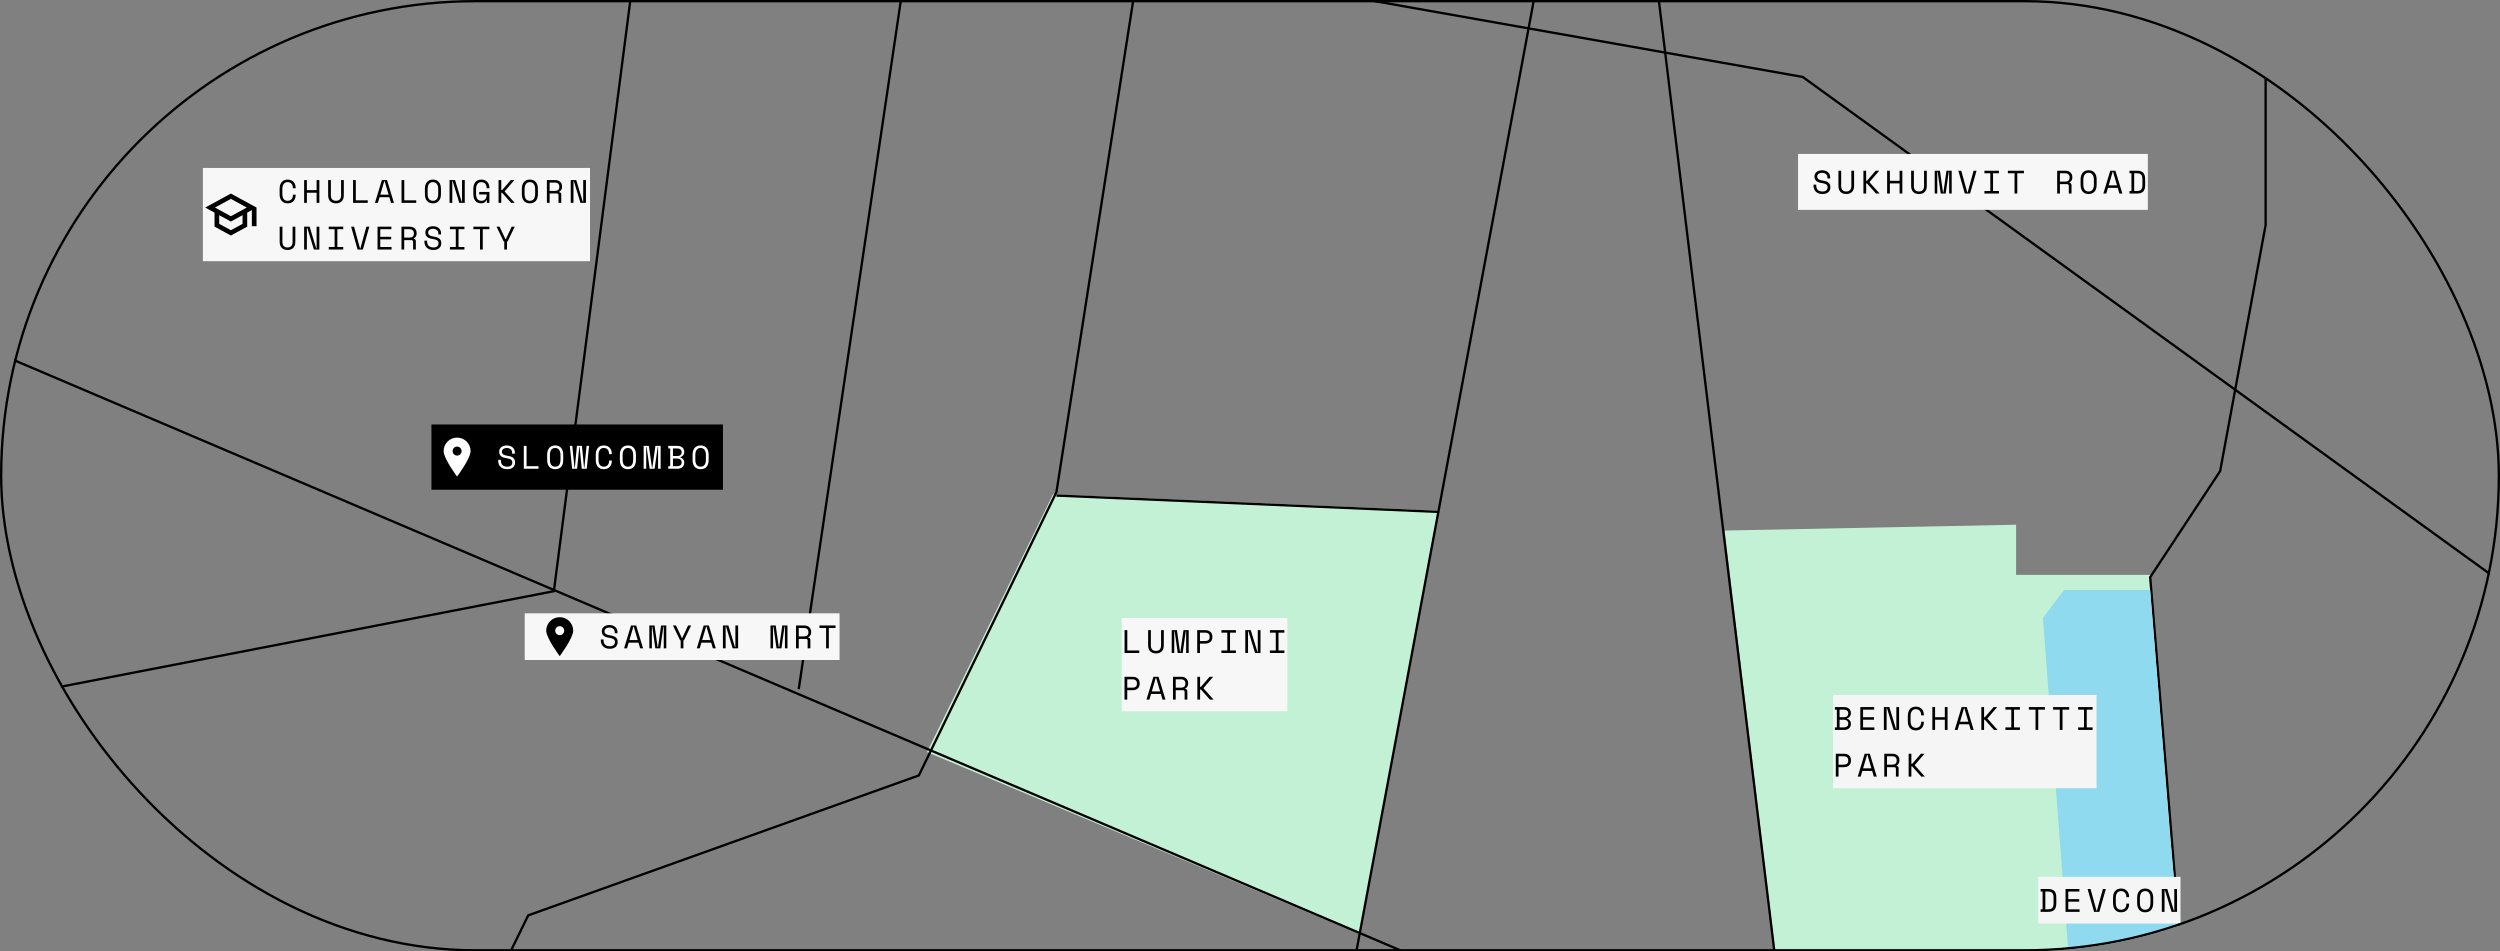 <svg width="1072" height="408" viewBox="0 0 1072 408" fill="none"
    xmlns="http://www.w3.org/2000/svg">
    <rect x="0" y="0" width="1072" height="408" fill="#808080" stroke="none"/>
    <g clip-path="url(#clip0_2157_3641)">
        <path d="M864.5 246.5H922L931 359.5L939.5 436L763.5 427.5L739.5 227.5L864.5 225V246.5Z" fill="#C3F1D5"/>
        <path d="M710.5 -6.5L762.5 421.5" stroke="black"/>
        <path d="M936 417.5L922 247.5L952 202L971.5 96.5V-7.5" stroke="black"/>
        <path d="M885 253H922L930.5 358.5L934.5 401.5H920.5L888 423L876 265L885 253Z" fill="#8FDAEE"/>
        <path d="M583 400.5L616.5 219L451.5 212L397.5 322.5L583 400.5Z" fill="#C3F1D5"/>
        <rect width="113" height="40" transform="translate(786 298)" fill="#F5F5F5"/>
        <path d="M786.798 311.908H787.638V304.292H786.798V303.2H790.76C791.227 303.2 791.637 303.265 791.992 303.396C792.356 303.527 792.659 303.704 792.902 303.928C793.154 304.152 793.341 304.423 793.462 304.74C793.593 305.048 793.658 305.384 793.658 305.748V305.916C793.658 306.187 793.616 306.434 793.532 306.658C793.448 306.882 793.331 307.083 793.182 307.26C793.033 307.437 792.855 307.591 792.65 307.722C792.454 307.843 792.239 307.937 792.006 308.002V308.17C792.473 308.301 792.865 308.553 793.182 308.926C793.499 309.29 793.658 309.738 793.658 310.27V310.438C793.658 310.802 793.593 311.143 793.462 311.46C793.341 311.768 793.154 312.039 792.902 312.272C792.659 312.496 792.356 312.673 791.992 312.804C791.637 312.935 791.227 313 790.76 313H786.798V311.908ZM788.814 311.908H790.676C791.227 311.908 791.675 311.773 792.02 311.502C792.365 311.222 792.538 310.839 792.538 310.354V310.27C792.538 309.766 792.375 309.369 792.048 309.08C791.721 308.781 791.278 308.632 790.718 308.632H788.814V311.908ZM788.814 307.54H790.718C791.278 307.54 791.721 307.395 792.048 307.106C792.375 306.817 792.538 306.42 792.538 305.916V305.832C792.538 305.356 792.365 304.983 792.02 304.712C791.675 304.432 791.227 304.292 790.676 304.292H788.814V307.54ZM797.708 303.2H803.644V304.292H798.884V307.54H803.56V308.632H798.884V311.908H803.728V313H797.708V303.2ZM812.987 312.496H813.155V303.2H814.331V313H811.979L809.151 303.704H808.983V313H807.807V303.2H810.159L812.987 312.496ZM821.517 312.104C821.918 312.104 822.259 312.039 822.539 311.908C822.828 311.768 823.061 311.586 823.239 311.362C823.425 311.129 823.561 310.867 823.645 310.578C823.738 310.279 823.785 309.967 823.785 309.64V309.472H824.961V309.64C824.961 310.135 824.886 310.601 824.737 311.04C824.587 311.469 824.368 311.847 824.079 312.174C823.789 312.491 823.43 312.743 823.001 312.93C822.571 313.107 822.077 313.196 821.517 313.196C820.434 313.196 819.589 312.855 818.983 312.174C818.376 311.493 818.073 310.499 818.073 309.192V307.008C818.073 305.739 818.376 304.754 818.983 304.054C819.589 303.354 820.434 303.004 821.517 303.004C822.077 303.004 822.571 303.097 823.001 303.284C823.43 303.461 823.789 303.713 824.079 304.04C824.368 304.357 824.587 304.735 824.737 305.174C824.886 305.603 824.961 306.065 824.961 306.56V306.728H823.785V306.56C823.775 306.243 823.724 305.935 823.631 305.636C823.547 305.337 823.411 305.076 823.225 304.852C823.047 304.619 822.819 304.437 822.539 304.306C822.259 304.166 821.918 304.096 821.517 304.096C820.761 304.096 820.191 304.371 819.809 304.922C819.435 305.473 819.249 306.196 819.249 307.092V309.108C819.249 310.069 819.435 310.811 819.809 311.334C820.191 311.847 820.761 312.104 821.517 312.104ZM828.591 303.2H829.767V307.54H833.939V303.2H835.115V313H833.939V308.632H829.767V313H828.591V303.2ZM844.345 310.564H840.145L839.431 313H838.171L841.139 303.2H843.351L846.319 313H845.059L844.345 310.564ZM842.161 303.704L840.467 309.472H844.023L842.329 303.704H842.161ZM850.776 313H849.6V303.2H850.776V307.54H851.098L854.864 303.2H856.32V303.284L852.26 308.016V308.184L856.488 312.916V313H855.004L851.098 308.632H850.776V313ZM859.922 303.2H866.138V304.292H863.618V311.908H866.138V313H859.922V311.908H862.442V304.292H859.922V303.2ZM869.978 303.2H876.866V304.292H874.01V313H872.834V304.292H869.978V303.2ZM880.37 303.2H887.258V304.292H884.402V313H883.226V304.292H880.37V303.2ZM891.099 303.2H897.315V304.292H894.795V311.908H897.315V313H891.099V311.908H893.619V304.292H891.099V303.2ZM788.366 328.968V333H787.19V323.2H790.69C791.194 323.2 791.633 323.275 792.006 323.424C792.379 323.564 792.687 323.755 792.93 323.998C793.182 324.241 793.369 324.525 793.49 324.852C793.621 325.169 793.686 325.505 793.686 325.86V326.28C793.686 326.635 793.621 326.975 793.49 327.302C793.369 327.629 793.182 327.918 792.93 328.17C792.678 328.413 792.365 328.609 791.992 328.758C791.619 328.898 791.185 328.968 790.69 328.968H788.366ZM788.366 327.876H790.55C791.857 327.876 792.51 327.316 792.51 326.196V325.944C792.51 325.449 792.347 325.053 792.02 324.754C791.703 324.446 791.213 324.292 790.55 324.292H788.366V327.876ZM802.776 330.564H798.576L797.862 333H796.602L799.57 323.2H801.782L804.75 333H803.49L802.776 330.564ZM800.592 323.704L798.898 329.472H802.454L800.76 323.704H800.592ZM814.135 333H812.959V329.724C812.959 329.481 812.903 329.295 812.791 329.164C812.679 329.033 812.483 328.968 812.203 328.968H809.151V333H807.975V323.2H811.475C811.979 323.2 812.417 323.275 812.791 323.424C813.164 323.564 813.472 323.755 813.715 323.998C813.967 324.241 814.153 324.525 814.275 324.852C814.405 325.169 814.471 325.505 814.471 325.86V326.28C814.471 326.644 814.368 327.008 814.163 327.372C813.967 327.736 813.659 328.016 813.239 328.212V328.38C813.519 328.427 813.738 328.539 813.897 328.716C814.055 328.893 814.135 329.145 814.135 329.472V333ZM809.151 327.876H811.335C811.997 327.876 812.487 327.736 812.805 327.456C813.131 327.167 813.295 326.747 813.295 326.196V325.944C813.295 325.449 813.131 325.053 812.805 324.754C812.487 324.446 811.997 324.292 811.335 324.292H809.151V327.876ZM819.599 333H818.423V323.2H819.599V327.54H819.921L823.687 323.2H825.143V323.284L821.083 328.016V328.184L825.311 332.916V333H823.827L819.921 328.632H819.599V333Z" fill="black"/>
        <rect width="61" height="20" transform="translate(874 376)" fill="#F5F5F5"/>
        <path d="M875.022 381.2H878.242C879.455 381.2 880.342 381.489 880.902 382.068C881.462 382.647 881.742 383.571 881.742 384.84V387.36C881.742 388.629 881.462 389.553 880.902 390.132C880.342 390.711 879.455 391 878.242 391H875.022V389.894H875.862V382.292H875.022V381.2ZM878.074 389.908C878.503 389.908 878.872 389.866 879.18 389.782C879.497 389.698 879.759 389.558 879.964 389.362C880.169 389.157 880.319 388.886 880.412 388.55C880.515 388.214 880.566 387.789 880.566 387.276V384.924C880.566 384.411 880.515 383.986 880.412 383.65C880.319 383.314 880.169 383.048 879.964 382.852C879.759 382.647 879.497 382.502 879.18 382.418C878.872 382.334 878.503 382.292 878.074 382.292H877.038V389.908H878.074ZM885.708 381.2H891.644V382.292H886.884V385.54H891.56V386.632H886.884V389.908H891.728V391H885.708V381.2ZM895.163 381.2H896.423L898.985 390.496H899.153L901.715 381.2H902.975L900.203 391H897.935L895.163 381.2ZM909.517 390.104C909.918 390.104 910.259 390.039 910.539 389.908C910.828 389.768 911.061 389.586 911.239 389.362C911.425 389.129 911.561 388.867 911.645 388.578C911.738 388.279 911.785 387.967 911.785 387.64V387.472H912.961V387.64C912.961 388.135 912.886 388.601 912.737 389.04C912.587 389.469 912.368 389.847 912.079 390.174C911.789 390.491 911.43 390.743 911.001 390.93C910.571 391.107 910.077 391.196 909.517 391.196C908.434 391.196 907.589 390.855 906.983 390.174C906.376 389.493 906.073 388.499 906.073 387.192V385.008C906.073 383.739 906.376 382.754 906.983 382.054C907.589 381.354 908.434 381.004 909.517 381.004C910.077 381.004 910.571 381.097 911.001 381.284C911.43 381.461 911.789 381.713 912.079 382.04C912.368 382.357 912.587 382.735 912.737 383.174C912.886 383.603 912.961 384.065 912.961 384.56V384.728H911.785V384.56C911.775 384.243 911.724 383.935 911.631 383.636C911.547 383.337 911.411 383.076 911.225 382.852C911.047 382.619 910.819 382.437 910.539 382.306C910.259 382.166 909.918 382.096 909.517 382.096C908.761 382.096 908.191 382.371 907.809 382.922C907.435 383.473 907.249 384.196 907.249 385.092V387.108C907.249 388.069 907.435 388.811 907.809 389.334C908.191 389.847 908.761 390.104 909.517 390.104ZM916.409 385.008C916.409 383.739 916.712 382.754 917.319 382.054C917.926 381.354 918.77 381.004 919.853 381.004C920.936 381.004 921.78 381.354 922.387 382.054C922.994 382.754 923.297 383.739 923.297 385.008V387.192C923.297 388.499 922.994 389.493 922.387 390.174C921.78 390.855 920.936 391.196 919.853 391.196C918.77 391.196 917.926 390.855 917.319 390.174C916.712 389.493 916.409 388.499 916.409 387.192V385.008ZM919.853 390.104C920.609 390.104 921.174 389.847 921.547 389.334C921.93 388.811 922.121 388.069 922.121 387.108V385.092C922.121 384.196 921.93 383.473 921.547 382.922C921.174 382.371 920.609 382.096 919.853 382.096C919.097 382.096 918.528 382.371 918.145 382.922C917.772 383.473 917.585 384.196 917.585 385.092V387.108C917.585 388.069 917.772 388.811 918.145 389.334C918.528 389.847 919.097 390.104 919.853 390.104ZM932.163 390.496H932.331V381.2H933.507V391H931.155L928.327 381.704H928.159V391H926.983V381.2H929.335L932.163 390.496Z" fill="black"/>
        <path d="M270.5 -1.5L237.5 253.5L-2.5 300" stroke="black"/>
        <path d="M387.5 -8L342.5 295.5" stroke="black"/>
        <path d="M5 154L634.5 422" stroke="black"/>
        <path d="M659.5 -9.5L616.774 219.5M577.5 430L616.774 219.5M616.774 219.5L453 212.5" stroke="black"/>
        <path d="M215.5 415L226.5 392.5L394 332.5L453 211L491.5 -35.5" stroke="black"/>
        <path d="M1100 269.5L773 33L462.5 -22" stroke="black"/>
        <rect width="125" height="28" transform="translate(185 182)" fill="black"/>
        <path d="M201.786 193.428C201.786 196.63 196 204.357 196 204.357C196 204.357 190.214 196.63 190.214 193.428C190.214 191.894 190.824 190.422 191.909 189.337C192.994 188.252 194.466 187.643 196 187.643C197.535 187.643 199.006 188.252 200.091 189.337C201.176 190.422 201.786 191.894 201.786 193.428Z" fill="white"/>
        <path d="M196 195.357C197.065 195.357 197.929 194.494 197.929 193.429C197.929 192.363 197.065 191.5 196 191.5C194.935 191.5 194.072 192.363 194.072 193.429C194.072 194.494 194.935 195.357 196 195.357Z" fill="black"/>
        <path d="M219.594 194.028C219.594 193.711 219.529 193.431 219.398 193.188C219.277 192.945 219.109 192.745 218.894 192.586C218.679 192.427 218.432 192.306 218.152 192.222C217.872 192.138 217.578 192.096 217.27 192.096C216.999 192.096 216.743 192.133 216.5 192.208C216.257 192.273 216.038 192.371 215.842 192.502C215.655 192.633 215.506 192.796 215.394 192.992C215.282 193.179 215.226 193.398 215.226 193.65V193.734C215.226 194.005 215.282 194.238 215.394 194.434C215.506 194.621 215.669 194.784 215.884 194.924C216.108 195.055 216.383 195.167 216.71 195.26C217.037 195.344 217.419 195.419 217.858 195.484C218.885 195.643 219.641 195.946 220.126 196.394C220.611 196.833 220.854 197.425 220.854 198.172V198.34C220.854 198.76 220.779 199.147 220.63 199.502C220.49 199.847 220.275 200.146 219.986 200.398C219.706 200.65 219.356 200.846 218.936 200.986C218.516 201.126 218.031 201.196 217.48 201.196C216.855 201.196 216.299 201.107 215.814 200.93C215.338 200.743 214.937 200.491 214.61 200.174C214.293 199.847 214.05 199.469 213.882 199.04C213.714 198.601 213.63 198.125 213.63 197.612V197.192H214.806V197.528C214.806 198.387 215.039 199.031 215.506 199.46C215.982 199.889 216.64 200.104 217.48 200.104C218.208 200.104 218.754 199.945 219.118 199.628C219.491 199.301 219.678 198.872 219.678 198.34V198.256C219.678 197.743 219.487 197.351 219.104 197.08C218.731 196.809 218.119 196.613 217.27 196.492C216.775 196.427 216.327 196.329 215.926 196.198C215.534 196.058 215.198 195.881 214.918 195.666C214.638 195.442 214.423 195.176 214.274 194.868C214.125 194.56 214.05 194.196 214.05 193.776V193.608C214.05 193.225 214.129 192.875 214.288 192.558C214.447 192.241 214.666 191.965 214.946 191.732C215.235 191.499 215.576 191.321 215.968 191.2C216.369 191.069 216.808 191.004 217.284 191.004C217.835 191.004 218.325 191.083 218.754 191.242C219.193 191.401 219.561 191.615 219.86 191.886C220.159 192.147 220.383 192.46 220.532 192.824C220.691 193.179 220.77 193.552 220.77 193.944V194.532H219.594V194.028ZM224.61 191.2H225.786V199.908H230.91V201H224.61V191.2ZM234.625 195.008C234.625 193.739 234.928 192.754 235.535 192.054C236.141 191.354 236.986 191.004 238.069 191.004C239.151 191.004 239.996 191.354 240.603 192.054C241.209 192.754 241.513 193.739 241.513 195.008V197.192C241.513 198.499 241.209 199.493 240.603 200.174C239.996 200.855 239.151 201.196 238.069 201.196C236.986 201.196 236.141 200.855 235.535 200.174C234.928 199.493 234.625 198.499 234.625 197.192V195.008ZM238.069 200.104C238.825 200.104 239.389 199.847 239.763 199.334C240.145 198.811 240.337 198.069 240.337 197.108V195.092C240.337 194.196 240.145 193.473 239.763 192.922C239.389 192.371 238.825 192.096 238.069 192.096C237.313 192.096 236.743 192.371 236.361 192.922C235.987 193.473 235.801 194.196 235.801 195.092V197.108C235.801 198.069 235.987 198.811 236.361 199.334C236.743 199.847 237.313 200.104 238.069 200.104ZM251.597 201H249.455L248.545 191.704H248.377L247.467 201H245.325L244.331 191.2H245.395L246.333 200.496H246.501L247.383 191.2H249.539L250.421 200.496H250.589L251.527 191.2H252.591L251.597 201ZM258.909 200.104C259.31 200.104 259.651 200.039 259.931 199.908C260.22 199.768 260.454 199.586 260.631 199.362C260.818 199.129 260.953 198.867 261.037 198.578C261.13 198.279 261.177 197.967 261.177 197.64V197.472H262.353V197.64C262.353 198.135 262.278 198.601 262.129 199.04C261.98 199.469 261.76 199.847 261.471 200.174C261.182 200.491 260.822 200.743 260.393 200.93C259.964 201.107 259.469 201.196 258.909 201.196C257.826 201.196 256.982 200.855 256.375 200.174C255.768 199.493 255.465 198.499 255.465 197.192V195.008C255.465 193.739 255.768 192.754 256.375 192.054C256.982 191.354 257.826 191.004 258.909 191.004C259.469 191.004 259.964 191.097 260.393 191.284C260.822 191.461 261.182 191.713 261.471 192.04C261.76 192.357 261.98 192.735 262.129 193.174C262.278 193.603 262.353 194.065 262.353 194.56V194.728H261.177V194.56C261.168 194.243 261.116 193.935 261.023 193.636C260.939 193.337 260.804 193.076 260.617 192.852C260.44 192.619 260.211 192.437 259.931 192.306C259.651 192.166 259.31 192.096 258.909 192.096C258.153 192.096 257.584 192.371 257.201 192.922C256.828 193.473 256.641 194.196 256.641 195.092V197.108C256.641 198.069 256.828 198.811 257.201 199.334C257.584 199.847 258.153 200.104 258.909 200.104ZM265.801 195.008C265.801 193.739 266.105 192.754 266.711 192.054C267.318 191.354 268.163 191.004 269.245 191.004C270.328 191.004 271.173 191.354 271.779 192.054C272.386 192.754 272.689 193.739 272.689 195.008V197.192C272.689 198.499 272.386 199.493 271.779 200.174C271.173 200.855 270.328 201.196 269.245 201.196C268.163 201.196 267.318 200.855 266.711 200.174C266.105 199.493 265.801 198.499 265.801 197.192V195.008ZM269.245 200.104C270.001 200.104 270.566 199.847 270.939 199.334C271.322 198.811 271.513 198.069 271.513 197.108V195.092C271.513 194.196 271.322 193.473 270.939 192.922C270.566 192.371 270.001 192.096 269.245 192.096C268.489 192.096 267.92 192.371 267.537 192.922C267.164 193.473 266.977 194.196 266.977 195.092V197.108C266.977 198.069 267.164 198.811 267.537 199.334C267.92 199.847 268.489 200.104 269.245 200.104ZM275.998 191.2H278.238L279.554 200.496H279.722L281.038 191.2H283.278V201H282.186V191.704H282.018L280.702 201H278.574L277.258 191.704H277.09V201H275.998V191.2ZM286.544 199.908H287.384V192.292H286.544V191.2H290.506C290.973 191.2 291.383 191.265 291.738 191.396C292.102 191.527 292.405 191.704 292.648 191.928C292.9 192.152 293.087 192.423 293.208 192.74C293.339 193.048 293.404 193.384 293.404 193.748V193.916C293.404 194.187 293.362 194.434 293.278 194.658C293.194 194.882 293.077 195.083 292.928 195.26C292.779 195.437 292.601 195.591 292.396 195.722C292.2 195.843 291.985 195.937 291.752 196.002V196.17C292.219 196.301 292.611 196.553 292.928 196.926C293.245 197.29 293.404 197.738 293.404 198.27V198.438C293.404 198.802 293.339 199.143 293.208 199.46C293.087 199.768 292.9 200.039 292.648 200.272C292.405 200.496 292.102 200.673 291.738 200.804C291.383 200.935 290.973 201 290.506 201H286.544V199.908ZM288.56 199.908H290.422C290.973 199.908 291.421 199.773 291.766 199.502C292.111 199.222 292.284 198.839 292.284 198.354V198.27C292.284 197.766 292.121 197.369 291.794 197.08C291.467 196.781 291.024 196.632 290.464 196.632H288.56V199.908ZM288.56 195.54H290.464C291.024 195.54 291.467 195.395 291.794 195.106C292.121 194.817 292.284 194.42 292.284 193.916V193.832C292.284 193.356 292.111 192.983 291.766 192.712C291.421 192.432 290.973 192.292 290.422 192.292H288.56V195.54ZM296.978 195.008C296.978 193.739 297.281 192.754 297.888 192.054C298.495 191.354 299.339 191.004 300.422 191.004C301.505 191.004 302.349 191.354 302.956 192.054C303.563 192.754 303.866 193.739 303.866 195.008V197.192C303.866 198.499 303.563 199.493 302.956 200.174C302.349 200.855 301.505 201.196 300.422 201.196C299.339 201.196 298.495 200.855 297.888 200.174C297.281 199.493 296.978 198.499 296.978 197.192V195.008ZM300.422 200.104C301.178 200.104 301.743 199.847 302.116 199.334C302.499 198.811 302.69 198.069 302.69 197.108V195.092C302.69 194.196 302.499 193.473 302.116 192.922C301.743 192.371 301.178 192.096 300.422 192.096C299.666 192.096 299.097 192.371 298.714 192.922C298.341 193.473 298.154 194.196 298.154 195.092V197.108C298.154 198.069 298.341 198.811 298.714 199.334C299.097 199.847 299.666 200.104 300.422 200.104Z" fill="white"/>
        <rect width="166" height="40" transform="translate(87 72)" fill="#F7F7F7"/>
        <path d="M99 83L88 89L92 91.18V97.18L99 101L106 97.18V91.18L108 90.09V97H110V89L99 83ZM105.82 89L99 92.72L92.18 89L99 85.28L105.82 89ZM104 95.99L99 98.72L94 95.99V92.27L99 95L104 92.27V95.99Z" fill="black"/>
        <path d="M123.34 86.104C123.741 86.104 124.082 86.039 124.362 85.908C124.651 85.768 124.885 85.586 125.062 85.362C125.249 85.129 125.384 84.867 125.468 84.578C125.561 84.279 125.608 83.967 125.608 83.64V83.472H126.784V83.64C126.784 84.135 126.709 84.601 126.56 85.04C126.411 85.469 126.191 85.847 125.902 86.174C125.613 86.491 125.253 86.743 124.824 86.93C124.395 87.107 123.9 87.196 123.34 87.196C122.257 87.196 121.413 86.855 120.806 86.174C120.199 85.493 119.896 84.499 119.896 83.192V81.008C119.896 79.739 120.199 78.754 120.806 78.054C121.413 77.354 122.257 77.004 123.34 77.004C123.9 77.004 124.395 77.097 124.824 77.284C125.253 77.461 125.613 77.713 125.902 78.04C126.191 78.357 126.411 78.735 126.56 79.174C126.709 79.603 126.784 80.065 126.784 80.56V80.728H125.608V80.56C125.599 80.243 125.547 79.935 125.454 79.636C125.37 79.337 125.235 79.076 125.048 78.852C124.871 78.619 124.642 78.437 124.362 78.306C124.082 78.166 123.741 78.096 123.34 78.096C122.584 78.096 122.015 78.371 121.632 78.922C121.259 79.473 121.072 80.196 121.072 81.092V83.108C121.072 84.069 121.259 84.811 121.632 85.334C122.015 85.847 122.584 86.104 123.34 86.104ZM130.414 77.2H131.59V81.54H135.762V77.2H136.938V87H135.762V82.632H131.59V87H130.414V77.2ZM141.885 77.2V83.696C141.885 84.489 142.067 85.091 142.431 85.502C142.804 85.903 143.35 86.104 144.069 86.104C144.787 86.104 145.329 85.903 145.693 85.502C146.066 85.091 146.253 84.489 146.253 83.696V77.2H147.429V83.696C147.429 84.835 147.13 85.703 146.533 86.3C145.935 86.897 145.114 87.196 144.069 87.196C143.023 87.196 142.202 86.897 141.605 86.3C141.007 85.703 140.709 84.835 140.709 83.696V77.2H141.885ZM151.395 77.2H152.571V85.908H157.695V87H151.395V77.2ZM166.953 84.564H162.753L162.039 87H160.779L163.747 77.2H165.959L168.927 87H167.667L166.953 84.564ZM164.769 77.704L163.075 83.472H166.631L164.937 77.704H164.769ZM172.179 77.2H173.355V85.908H178.479V87H172.179V77.2ZM182.194 81.008C182.194 79.739 182.497 78.754 183.104 78.054C183.71 77.354 184.555 77.004 185.638 77.004C186.72 77.004 187.565 77.354 188.172 78.054C188.778 78.754 189.082 79.739 189.082 81.008V83.192C189.082 84.499 188.778 85.493 188.172 86.174C187.565 86.855 186.72 87.196 185.638 87.196C184.555 87.196 183.71 86.855 183.104 86.174C182.497 85.493 182.194 84.499 182.194 83.192V81.008ZM185.638 86.104C186.394 86.104 186.958 85.847 187.332 85.334C187.714 84.811 187.906 84.069 187.906 83.108V81.092C187.906 80.196 187.714 79.473 187.332 78.922C186.958 78.371 186.394 78.096 185.638 78.096C184.882 78.096 184.312 78.371 183.93 78.922C183.556 79.473 183.37 80.196 183.37 81.092V83.108C183.37 84.069 183.556 84.811 183.93 85.334C184.312 85.847 184.882 86.104 185.638 86.104ZM197.948 86.496H198.116V77.2H199.292V87H196.94L194.112 77.704H193.944V87H192.768V77.2H195.12L197.948 86.496ZM205.484 82.296H209.852V87H208.76V85.824H208.592C208.433 86.235 208.153 86.566 207.752 86.818C207.351 87.07 206.884 87.196 206.352 87.196C205.297 87.196 204.467 86.855 203.86 86.174C203.263 85.493 202.964 84.499 202.964 83.192V81.008C202.964 79.739 203.267 78.754 203.874 78.054C204.481 77.354 205.325 77.004 206.408 77.004C206.968 77.004 207.463 77.097 207.892 77.284C208.321 77.461 208.681 77.713 208.97 78.04C209.259 78.357 209.479 78.735 209.628 79.174C209.777 79.603 209.852 80.065 209.852 80.56V80.728H208.676V80.56C208.676 80.243 208.629 79.935 208.536 79.636C208.452 79.337 208.317 79.076 208.13 78.852C207.953 78.619 207.719 78.437 207.43 78.306C207.15 78.166 206.809 78.096 206.408 78.096C205.652 78.096 205.083 78.371 204.7 78.922C204.327 79.473 204.14 80.196 204.14 81.092V83.108C204.14 84.069 204.327 84.811 204.7 85.334C205.083 85.847 205.661 86.104 206.436 86.104C207.136 86.104 207.682 85.88 208.074 85.432C208.475 84.984 208.676 84.359 208.676 83.556V83.388H205.484V82.296ZM214.952 87H213.776V77.2H214.952V81.54H215.274L219.04 77.2H220.496V77.284L216.436 82.016V82.184L220.664 86.916V87H219.18L215.274 82.632H214.952V87ZM223.763 81.008C223.763 79.739 224.066 78.754 224.673 78.054C225.279 77.354 226.124 77.004 227.207 77.004C228.289 77.004 229.134 77.354 229.741 78.054C230.347 78.754 230.651 79.739 230.651 81.008V83.192C230.651 84.499 230.347 85.493 229.741 86.174C229.134 86.855 228.289 87.196 227.207 87.196C226.124 87.196 225.279 86.855 224.673 86.174C224.066 85.493 223.763 84.499 223.763 83.192V81.008ZM227.207 86.104C227.963 86.104 228.527 85.847 228.901 85.334C229.283 84.811 229.475 84.069 229.475 83.108V81.092C229.475 80.196 229.283 79.473 228.901 78.922C228.527 78.371 227.963 78.096 227.207 78.096C226.451 78.096 225.881 78.371 225.499 78.922C225.125 79.473 224.939 80.196 224.939 81.092V83.108C224.939 84.069 225.125 84.811 225.499 85.334C225.881 85.847 226.451 86.104 227.207 86.104ZM240.665 87H239.489V83.724C239.489 83.481 239.433 83.295 239.321 83.164C239.209 83.033 239.013 82.968 238.733 82.968H235.681V87H234.505V77.2H238.005C238.509 77.2 238.948 77.275 239.321 77.424C239.694 77.564 240.002 77.755 240.245 77.998C240.497 78.241 240.684 78.525 240.805 78.852C240.936 79.169 241.001 79.505 241.001 79.86V80.28C241.001 80.644 240.898 81.008 240.693 81.372C240.497 81.736 240.189 82.016 239.769 82.212V82.38C240.049 82.427 240.268 82.539 240.427 82.716C240.586 82.893 240.665 83.145 240.665 83.472V87ZM235.681 81.876H237.865C238.528 81.876 239.018 81.736 239.335 81.456C239.662 81.167 239.825 80.747 239.825 80.196V79.944C239.825 79.449 239.662 79.053 239.335 78.754C239.018 78.446 238.528 78.292 237.865 78.292H235.681V81.876ZM249.909 86.496H250.077V77.2H251.253V87H248.901L246.073 77.704H245.905V87H244.729V77.2H247.081L249.909 86.496ZM121.1 97.2V103.696C121.1 104.489 121.282 105.091 121.646 105.502C122.019 105.903 122.565 106.104 123.284 106.104C124.003 106.104 124.544 105.903 124.908 105.502C125.281 105.091 125.468 104.489 125.468 103.696V97.2H126.644V103.696C126.644 104.835 126.345 105.703 125.748 106.3C125.151 106.897 124.329 107.196 123.284 107.196C122.239 107.196 121.417 106.897 120.82 106.3C120.223 105.703 119.924 104.835 119.924 103.696V97.2H121.1ZM135.594 106.496H135.762V97.2H136.938V107H134.586L131.758 97.704H131.59V107H130.414V97.2H132.766L135.594 106.496ZM140.961 97.2H147.177V98.292H144.657V105.908H147.177V107H140.961V105.908H143.481V98.292H140.961V97.2ZM150.555 97.2H151.815L154.377 106.496H154.545L157.107 97.2H158.367L155.595 107H153.327L150.555 97.2ZM161.885 97.2H167.821V98.292H163.061V101.54H167.737V102.632H163.061V105.908H167.905V107H161.885V97.2ZM178.311 107H177.135V103.724C177.135 103.481 177.079 103.295 176.967 103.164C176.855 103.033 176.659 102.968 176.379 102.968H173.327V107H172.151V97.2H175.651C176.155 97.2 176.594 97.275 176.967 97.424C177.341 97.564 177.649 97.755 177.891 97.998C178.143 98.241 178.33 98.525 178.451 98.852C178.582 99.169 178.647 99.505 178.647 99.86V100.28C178.647 100.644 178.545 101.008 178.339 101.372C178.143 101.736 177.835 102.016 177.415 102.212V102.38C177.695 102.427 177.915 102.539 178.073 102.716C178.232 102.893 178.311 103.145 178.311 103.472V107ZM173.327 101.876H175.511C176.174 101.876 176.664 101.736 176.981 101.456C177.308 101.167 177.471 100.747 177.471 100.196V99.944C177.471 99.449 177.308 99.053 176.981 98.754C176.664 98.446 176.174 98.292 175.511 98.292H173.327V101.876ZM187.948 100.028C187.948 99.711 187.882 99.431 187.752 99.188C187.63 98.945 187.462 98.745 187.248 98.586C187.033 98.427 186.786 98.306 186.506 98.222C186.226 98.138 185.932 98.096 185.624 98.096C185.353 98.096 185.096 98.133 184.854 98.208C184.611 98.273 184.392 98.371 184.196 98.502C184.009 98.633 183.86 98.796 183.748 98.992C183.636 99.179 183.58 99.398 183.58 99.65V99.734C183.58 100.005 183.636 100.238 183.748 100.434C183.86 100.621 184.023 100.784 184.238 100.924C184.462 101.055 184.737 101.167 185.064 101.26C185.39 101.344 185.773 101.419 186.212 101.484C187.238 101.643 187.994 101.946 188.48 102.394C188.965 102.833 189.208 103.425 189.208 104.172V104.34C189.208 104.76 189.133 105.147 188.984 105.502C188.844 105.847 188.629 106.146 188.34 106.398C188.06 106.65 187.71 106.846 187.29 106.986C186.87 107.126 186.384 107.196 185.834 107.196C185.208 107.196 184.653 107.107 184.168 106.93C183.692 106.743 183.29 106.491 182.964 106.174C182.646 105.847 182.404 105.469 182.236 105.04C182.068 104.601 181.984 104.125 181.984 103.612V103.192H183.16V103.528C183.16 104.387 183.393 105.031 183.86 105.46C184.336 105.889 184.994 106.104 185.834 106.104C186.562 106.104 187.108 105.945 187.472 105.628C187.845 105.301 188.032 104.872 188.032 104.34V104.256C188.032 103.743 187.84 103.351 187.458 103.08C187.084 102.809 186.473 102.613 185.624 102.492C185.129 102.427 184.681 102.329 184.28 102.198C183.888 102.058 183.552 101.881 183.272 101.666C182.992 101.442 182.777 101.176 182.628 100.868C182.478 100.56 182.404 100.196 182.404 99.776V99.608C182.404 99.225 182.483 98.875 182.642 98.558C182.8 98.241 183.02 97.965 183.3 97.732C183.589 97.499 183.93 97.321 184.322 97.2C184.723 97.069 185.162 97.004 185.638 97.004C186.188 97.004 186.678 97.083 187.108 97.242C187.546 97.401 187.915 97.615 188.214 97.886C188.512 98.147 188.736 98.46 188.886 98.824C189.044 99.179 189.124 99.552 189.124 99.944V100.532H187.948V100.028ZM192.922 97.2H199.138V98.292H196.618V105.908H199.138V107H192.922V105.908H195.442V98.292H192.922V97.2ZM202.978 97.2H209.866V98.292H207.01V107H205.834V98.292H202.978V97.2ZM216.226 103.556H215.974L212.908 97.2H214.224L216.73 102.548H216.898L219.404 97.2H220.72L217.654 103.556H217.402V107H216.226V103.556Z" fill="black"/>
        <rect width="150" height="24" transform="translate(771 66)" fill="#F7F7F7"/>
        <path d="M783.594 76.028C783.594 75.711 783.529 75.431 783.398 75.188C783.277 74.945 783.109 74.745 782.894 74.586C782.679 74.427 782.432 74.306 782.152 74.222C781.872 74.138 781.578 74.096 781.27 74.096C780.999 74.096 780.743 74.133 780.5 74.208C780.257 74.273 780.038 74.371 779.842 74.502C779.655 74.633 779.506 74.796 779.394 74.992C779.282 75.179 779.226 75.398 779.226 75.65V75.734C779.226 76.005 779.282 76.238 779.394 76.434C779.506 76.621 779.669 76.784 779.884 76.924C780.108 77.055 780.383 77.167 780.71 77.26C781.037 77.344 781.419 77.419 781.858 77.484C782.885 77.643 783.641 77.946 784.126 78.394C784.611 78.833 784.854 79.425 784.854 80.172V80.34C784.854 80.76 784.779 81.147 784.63 81.502C784.49 81.847 784.275 82.146 783.986 82.398C783.706 82.65 783.356 82.846 782.936 82.986C782.516 83.126 782.031 83.196 781.48 83.196C780.855 83.196 780.299 83.107 779.814 82.93C779.338 82.743 778.937 82.491 778.61 82.174C778.293 81.847 778.05 81.469 777.882 81.04C777.714 80.601 777.63 80.125 777.63 79.612V79.192H778.806V79.528C778.806 80.387 779.039 81.031 779.506 81.46C779.982 81.889 780.64 82.104 781.48 82.104C782.208 82.104 782.754 81.945 783.118 81.628C783.491 81.301 783.678 80.872 783.678 80.34V80.256C783.678 79.743 783.487 79.351 783.104 79.08C782.731 78.809 782.119 78.613 781.27 78.492C780.775 78.427 780.327 78.329 779.926 78.198C779.534 78.058 779.198 77.881 778.918 77.666C778.638 77.442 778.423 77.176 778.274 76.868C778.125 76.56 778.05 76.196 778.05 75.776V75.608C778.05 75.225 778.129 74.875 778.288 74.558C778.447 74.241 778.666 73.965 778.946 73.732C779.235 73.499 779.576 73.321 779.968 73.2C780.369 73.069 780.808 73.004 781.284 73.004C781.835 73.004 782.325 73.083 782.754 73.242C783.193 73.401 783.561 73.615 783.86 73.886C784.159 74.147 784.383 74.46 784.532 74.824C784.691 75.179 784.77 75.552 784.77 75.944V76.532H783.594V76.028ZM789.492 73.2V79.696C789.492 80.489 789.674 81.091 790.038 81.502C790.412 81.903 790.958 82.104 791.676 82.104C792.395 82.104 792.936 81.903 793.3 81.502C793.674 81.091 793.86 80.489 793.86 79.696V73.2H795.036V79.696C795.036 80.835 794.738 81.703 794.14 82.3C793.543 82.897 792.722 83.196 791.676 83.196C790.631 83.196 789.81 82.897 789.212 82.3C788.615 81.703 788.316 80.835 788.316 79.696V73.2H789.492ZM800.207 83H799.031V73.2H800.207V77.54H800.529L804.295 73.2H805.751V73.284L801.691 78.016V78.184L805.919 82.916V83H804.435L800.529 78.632H800.207V83ZM809.199 73.2H810.375V77.54H814.547V73.2H815.723V83H814.547V78.632H810.375V83H809.199V73.2ZM820.669 73.2V79.696C820.669 80.489 820.851 81.091 821.215 81.502C821.588 81.903 822.134 82.104 822.853 82.104C823.572 82.104 824.113 81.903 824.477 81.502C824.85 81.091 825.037 80.489 825.037 79.696V73.2H826.213V79.696C826.213 80.835 825.914 81.703 825.317 82.3C824.72 82.897 823.898 83.196 822.853 83.196C821.808 83.196 820.986 82.897 820.389 82.3C819.792 81.703 819.493 80.835 819.493 79.696V73.2H820.669ZM829.605 73.2H831.845L833.161 82.496H833.329L834.645 73.2H836.885V83H835.793V73.704H835.625L834.309 83H832.181L830.865 73.704H830.697V83H829.605V73.2ZM839.732 73.2H840.992L843.554 82.496H843.722L846.284 73.2H847.544L844.772 83H842.504L839.732 73.2ZM850.922 73.2H857.138V74.292H854.618V81.908H857.138V83H850.922V81.908H853.442V74.292H850.922V73.2ZM860.978 73.2H867.866V74.292H865.01V83H863.834V74.292H860.978V73.2ZM888.273 83H887.097V79.724C887.097 79.481 887.041 79.295 886.929 79.164C886.817 79.033 886.621 78.968 886.341 78.968H883.289V83H882.113V73.2H885.613C886.117 73.2 886.555 73.275 886.929 73.424C887.302 73.564 887.61 73.755 887.853 73.998C888.105 74.241 888.291 74.525 888.413 74.852C888.543 75.169 888.609 75.505 888.609 75.86V76.28C888.609 76.644 888.506 77.008 888.301 77.372C888.105 77.736 887.797 78.016 887.377 78.212V78.38C887.657 78.427 887.876 78.539 888.035 78.716C888.193 78.893 888.273 79.145 888.273 79.472V83ZM883.289 77.876H885.473C886.135 77.876 886.625 77.736 886.943 77.456C887.269 77.167 887.433 76.747 887.433 76.196V75.944C887.433 75.449 887.269 75.053 886.943 74.754C886.625 74.446 886.135 74.292 885.473 74.292H883.289V77.876ZM892.155 77.008C892.155 75.739 892.458 74.754 893.065 74.054C893.672 73.354 894.516 73.004 895.599 73.004C896.682 73.004 897.526 73.354 898.133 74.054C898.74 74.754 899.043 75.739 899.043 77.008V79.192C899.043 80.499 898.74 81.493 898.133 82.174C897.526 82.855 896.682 83.196 895.599 83.196C894.516 83.196 893.672 82.855 893.065 82.174C892.458 81.493 892.155 80.499 892.155 79.192V77.008ZM895.599 82.104C896.355 82.104 896.92 81.847 897.293 81.334C897.676 80.811 897.867 80.069 897.867 79.108V77.092C897.867 76.196 897.676 75.473 897.293 74.922C896.92 74.371 896.355 74.096 895.599 74.096C894.843 74.096 894.274 74.371 893.891 74.922C893.518 75.473 893.331 76.196 893.331 77.092V79.108C893.331 80.069 893.518 80.811 893.891 81.334C894.274 81.847 894.843 82.104 895.599 82.104ZM908.091 80.564H903.891L903.177 83H901.917L904.885 73.2H907.097L910.065 83H908.805L908.091 80.564ZM905.907 73.704L904.213 79.472H907.769L906.075 73.704H905.907ZM913.121 73.2H916.341C917.555 73.2 918.441 73.489 919.001 74.068C919.561 74.647 919.841 75.571 919.841 76.84V79.36C919.841 80.629 919.561 81.553 919.001 82.132C918.441 82.711 917.555 83 916.341 83H913.121V81.894H913.961V74.292H913.121V73.2ZM916.173 81.908C916.603 81.908 916.971 81.866 917.279 81.782C917.597 81.698 917.858 81.558 918.063 81.362C918.269 81.157 918.418 80.886 918.511 80.55C918.614 80.214 918.665 79.789 918.665 79.276V76.924C918.665 76.411 918.614 75.986 918.511 75.65C918.418 75.314 918.269 75.048 918.063 74.852C917.858 74.647 917.597 74.502 917.279 74.418C916.971 74.334 916.603 74.292 916.173 74.292H915.137V81.908H916.173Z" fill="black"/>
        <rect width="135" height="20" transform="translate(225 263)" fill="#F7F7F7"/>
        <path d="M245.786 270.428C245.786 273.63 240 281.357 240 281.357C240 281.357 234.214 273.63 234.214 270.428C234.214 268.894 234.824 267.422 235.909 266.337C236.994 265.252 238.466 264.643 240 264.643C241.535 264.643 243.006 265.252 244.091 266.337C245.176 267.422 245.786 268.894 245.786 270.428Z" fill="black"/>
        <path d="M240 272.357C241.065 272.357 241.929 271.494 241.929 270.429C241.929 269.363 241.065 268.5 240 268.5C238.935 268.5 238.072 269.363 238.072 270.429C238.072 271.494 238.935 272.357 240 272.357Z" fill="white"/>
        <path d="M263.594 271.028C263.594 270.711 263.529 270.431 263.398 270.188C263.277 269.945 263.109 269.745 262.894 269.586C262.679 269.427 262.432 269.306 262.152 269.222C261.872 269.138 261.578 269.096 261.27 269.096C260.999 269.096 260.743 269.133 260.5 269.208C260.257 269.273 260.038 269.371 259.842 269.502C259.655 269.633 259.506 269.796 259.394 269.992C259.282 270.179 259.226 270.398 259.226 270.65V270.734C259.226 271.005 259.282 271.238 259.394 271.434C259.506 271.621 259.669 271.784 259.884 271.924C260.108 272.055 260.383 272.167 260.71 272.26C261.037 272.344 261.419 272.419 261.858 272.484C262.885 272.643 263.641 272.946 264.126 273.394C264.611 273.833 264.854 274.425 264.854 275.172V275.34C264.854 275.76 264.779 276.147 264.63 276.502C264.49 276.847 264.275 277.146 263.986 277.398C263.706 277.65 263.356 277.846 262.936 277.986C262.516 278.126 262.031 278.196 261.48 278.196C260.855 278.196 260.299 278.107 259.814 277.93C259.338 277.743 258.937 277.491 258.61 277.174C258.293 276.847 258.05 276.469 257.882 276.04C257.714 275.601 257.63 275.125 257.63 274.612V274.192H258.806V274.528C258.806 275.387 259.039 276.031 259.506 276.46C259.982 276.889 260.64 277.104 261.48 277.104C262.208 277.104 262.754 276.945 263.118 276.628C263.491 276.301 263.678 275.872 263.678 275.34V275.256C263.678 274.743 263.487 274.351 263.104 274.08C262.731 273.809 262.119 273.613 261.27 273.492C260.775 273.427 260.327 273.329 259.926 273.198C259.534 273.058 259.198 272.881 258.918 272.666C258.638 272.442 258.423 272.176 258.274 271.868C258.125 271.56 258.05 271.196 258.05 270.776V270.608C258.05 270.225 258.129 269.875 258.288 269.558C258.447 269.241 258.666 268.965 258.946 268.732C259.235 268.499 259.576 268.321 259.968 268.2C260.369 268.069 260.808 268.004 261.284 268.004C261.835 268.004 262.325 268.083 262.754 268.242C263.193 268.401 263.561 268.615 263.86 268.886C264.159 269.147 264.383 269.46 264.532 269.824C264.691 270.179 264.77 270.552 264.77 270.944V271.532H263.594V271.028ZM273.776 275.564H269.576L268.862 278H267.602L270.57 268.2H272.782L275.75 278H274.49L273.776 275.564ZM271.592 268.704L269.898 274.472H273.454L271.76 268.704H271.592ZM278.429 268.2H280.669L281.985 277.496H282.153L283.469 268.2H285.709V278H284.617V268.704H284.449L283.133 278H281.005L279.689 268.704H279.521V278H278.429V268.2ZM291.873 274.556H291.621L288.555 268.2H289.871L292.377 273.548H292.545L295.051 268.2H296.367L293.301 274.556H293.049V278H291.873V274.556ZM304.953 275.564H300.753L300.039 278H298.779L301.747 268.2H303.959L306.927 278H305.667L304.953 275.564ZM302.769 268.704L301.075 274.472H304.631L302.937 268.704H302.769ZM315.163 277.496H315.331V268.2H316.507V278H314.155L311.327 268.704H311.159V278H309.983V268.2H312.335L315.163 277.496ZM330.39 268.2H332.63L333.946 277.496H334.114L335.43 268.2H337.67V278H336.578V268.704H336.41L335.094 278H332.966L331.65 268.704H331.482V278H330.39V268.2ZM347.488 278H346.312V274.724C346.312 274.481 346.256 274.295 346.144 274.164C346.032 274.033 345.836 273.968 345.556 273.968H342.504V278H341.328V268.2H344.828C345.332 268.2 345.771 268.275 346.144 268.424C346.517 268.564 346.825 268.755 347.068 268.998C347.32 269.241 347.507 269.525 347.628 269.852C347.759 270.169 347.824 270.505 347.824 270.86V271.28C347.824 271.644 347.721 272.008 347.516 272.372C347.32 272.736 347.012 273.016 346.592 273.212V273.38C346.872 273.427 347.091 273.539 347.25 273.716C347.409 273.893 347.488 274.145 347.488 274.472V278ZM342.504 272.876H344.688C345.351 272.876 345.841 272.736 346.158 272.456C346.485 272.167 346.648 271.747 346.648 271.196V270.944C346.648 270.449 346.485 270.053 346.158 269.754C345.841 269.446 345.351 269.292 344.688 269.292H342.504V272.876ZM351.37 268.2H358.258V269.292H355.402V278H354.226V269.292H351.37V268.2Z" fill="black"/>
        <rect width="71" height="40" transform="translate(481 265)" fill="#F7F7F7"/>
        <path d="M482.218 270.2H483.394V278.908H488.518V280H482.218V270.2ZM493.492 270.2V276.696C493.492 277.489 493.674 278.091 494.038 278.502C494.412 278.903 494.958 279.104 495.676 279.104C496.395 279.104 496.936 278.903 497.3 278.502C497.674 278.091 497.86 277.489 497.86 276.696V270.2H499.036V276.696C499.036 277.835 498.738 278.703 498.14 279.3C497.543 279.897 496.722 280.196 495.676 280.196C494.631 280.196 493.81 279.897 493.212 279.3C492.615 278.703 492.316 277.835 492.316 276.696V270.2H493.492ZM502.429 270.2H504.669L505.985 279.496H506.153L507.469 270.2H509.709V280H508.617V270.704H508.449L507.133 280H505.005L503.689 270.704H503.521V280H502.429V270.2ZM514.543 275.968V280H513.367V270.2H516.867C517.371 270.2 517.809 270.275 518.183 270.424C518.556 270.564 518.864 270.755 519.107 270.998C519.359 271.241 519.545 271.525 519.667 271.852C519.797 272.169 519.863 272.505 519.863 272.86V273.28C519.863 273.635 519.797 273.975 519.667 274.302C519.545 274.629 519.359 274.918 519.107 275.17C518.855 275.413 518.542 275.609 518.169 275.758C517.795 275.898 517.361 275.968 516.867 275.968H514.543ZM514.543 274.876H516.727C518.033 274.876 518.687 274.316 518.687 273.196V272.944C518.687 272.449 518.523 272.053 518.197 271.754C517.879 271.446 517.389 271.292 516.727 271.292H514.543V274.876ZM523.745 270.2H529.961V271.292H527.441V278.908H529.961V280H523.745V278.908H526.265V271.292H523.745V270.2ZM539.163 279.496H539.331V270.2H540.507V280H538.155L535.327 270.704H535.159V280H533.983V270.2H536.335L539.163 279.496ZM544.53 270.2H550.746V271.292H548.226V278.908H550.746V280H544.53V278.908H547.05V271.292H544.53V270.2ZM483.366 295.968V300H482.19V290.2H485.69C486.194 290.2 486.633 290.275 487.006 290.424C487.379 290.564 487.687 290.755 487.93 290.998C488.182 291.241 488.369 291.525 488.49 291.852C488.621 292.169 488.686 292.505 488.686 292.86V293.28C488.686 293.635 488.621 293.975 488.49 294.302C488.369 294.629 488.182 294.918 487.93 295.17C487.678 295.413 487.365 295.609 486.992 295.758C486.619 295.898 486.185 295.968 485.69 295.968H483.366ZM483.366 294.876H485.55C486.857 294.876 487.51 294.316 487.51 293.196V292.944C487.51 292.449 487.347 292.053 487.02 291.754C486.703 291.446 486.213 291.292 485.55 291.292H483.366V294.876ZM497.776 297.564H493.576L492.862 300H491.602L494.57 290.2H496.782L499.75 300H498.49L497.776 297.564ZM495.592 290.704L493.898 296.472H497.454L495.76 290.704H495.592ZM509.135 300H507.959V296.724C507.959 296.481 507.903 296.295 507.791 296.164C507.679 296.033 507.483 295.968 507.203 295.968H504.151V300H502.975V290.2H506.475C506.979 290.2 507.417 290.275 507.791 290.424C508.164 290.564 508.472 290.755 508.715 290.998C508.967 291.241 509.153 291.525 509.275 291.852C509.405 292.169 509.471 292.505 509.471 292.86V293.28C509.471 293.644 509.368 294.008 509.163 294.372C508.967 294.736 508.659 295.016 508.239 295.212V295.38C508.519 295.427 508.738 295.539 508.897 295.716C509.055 295.893 509.135 296.145 509.135 296.472V300ZM504.151 294.876H506.335C506.997 294.876 507.487 294.736 507.805 294.456C508.131 294.167 508.295 293.747 508.295 293.196V292.944C508.295 292.449 508.131 292.053 507.805 291.754C507.487 291.446 506.997 291.292 506.335 291.292H504.151V294.876ZM514.599 300H513.423V290.2H514.599V294.54H514.921L518.687 290.2H520.143V290.284L516.083 295.016V295.184L520.311 299.916V300H518.827L514.921 295.632H514.599V300Z" fill="black"/>
    </g>
    <rect x="0.5" y="0.5" width="1071" height="407" rx="203.5" stroke="black"/>
    <defs>
        <clipPath id="clip0_2157_3641">
            <rect width="1072" height="408" rx="204" fill="white"/>
        </clipPath>
    </defs>
</svg>
    